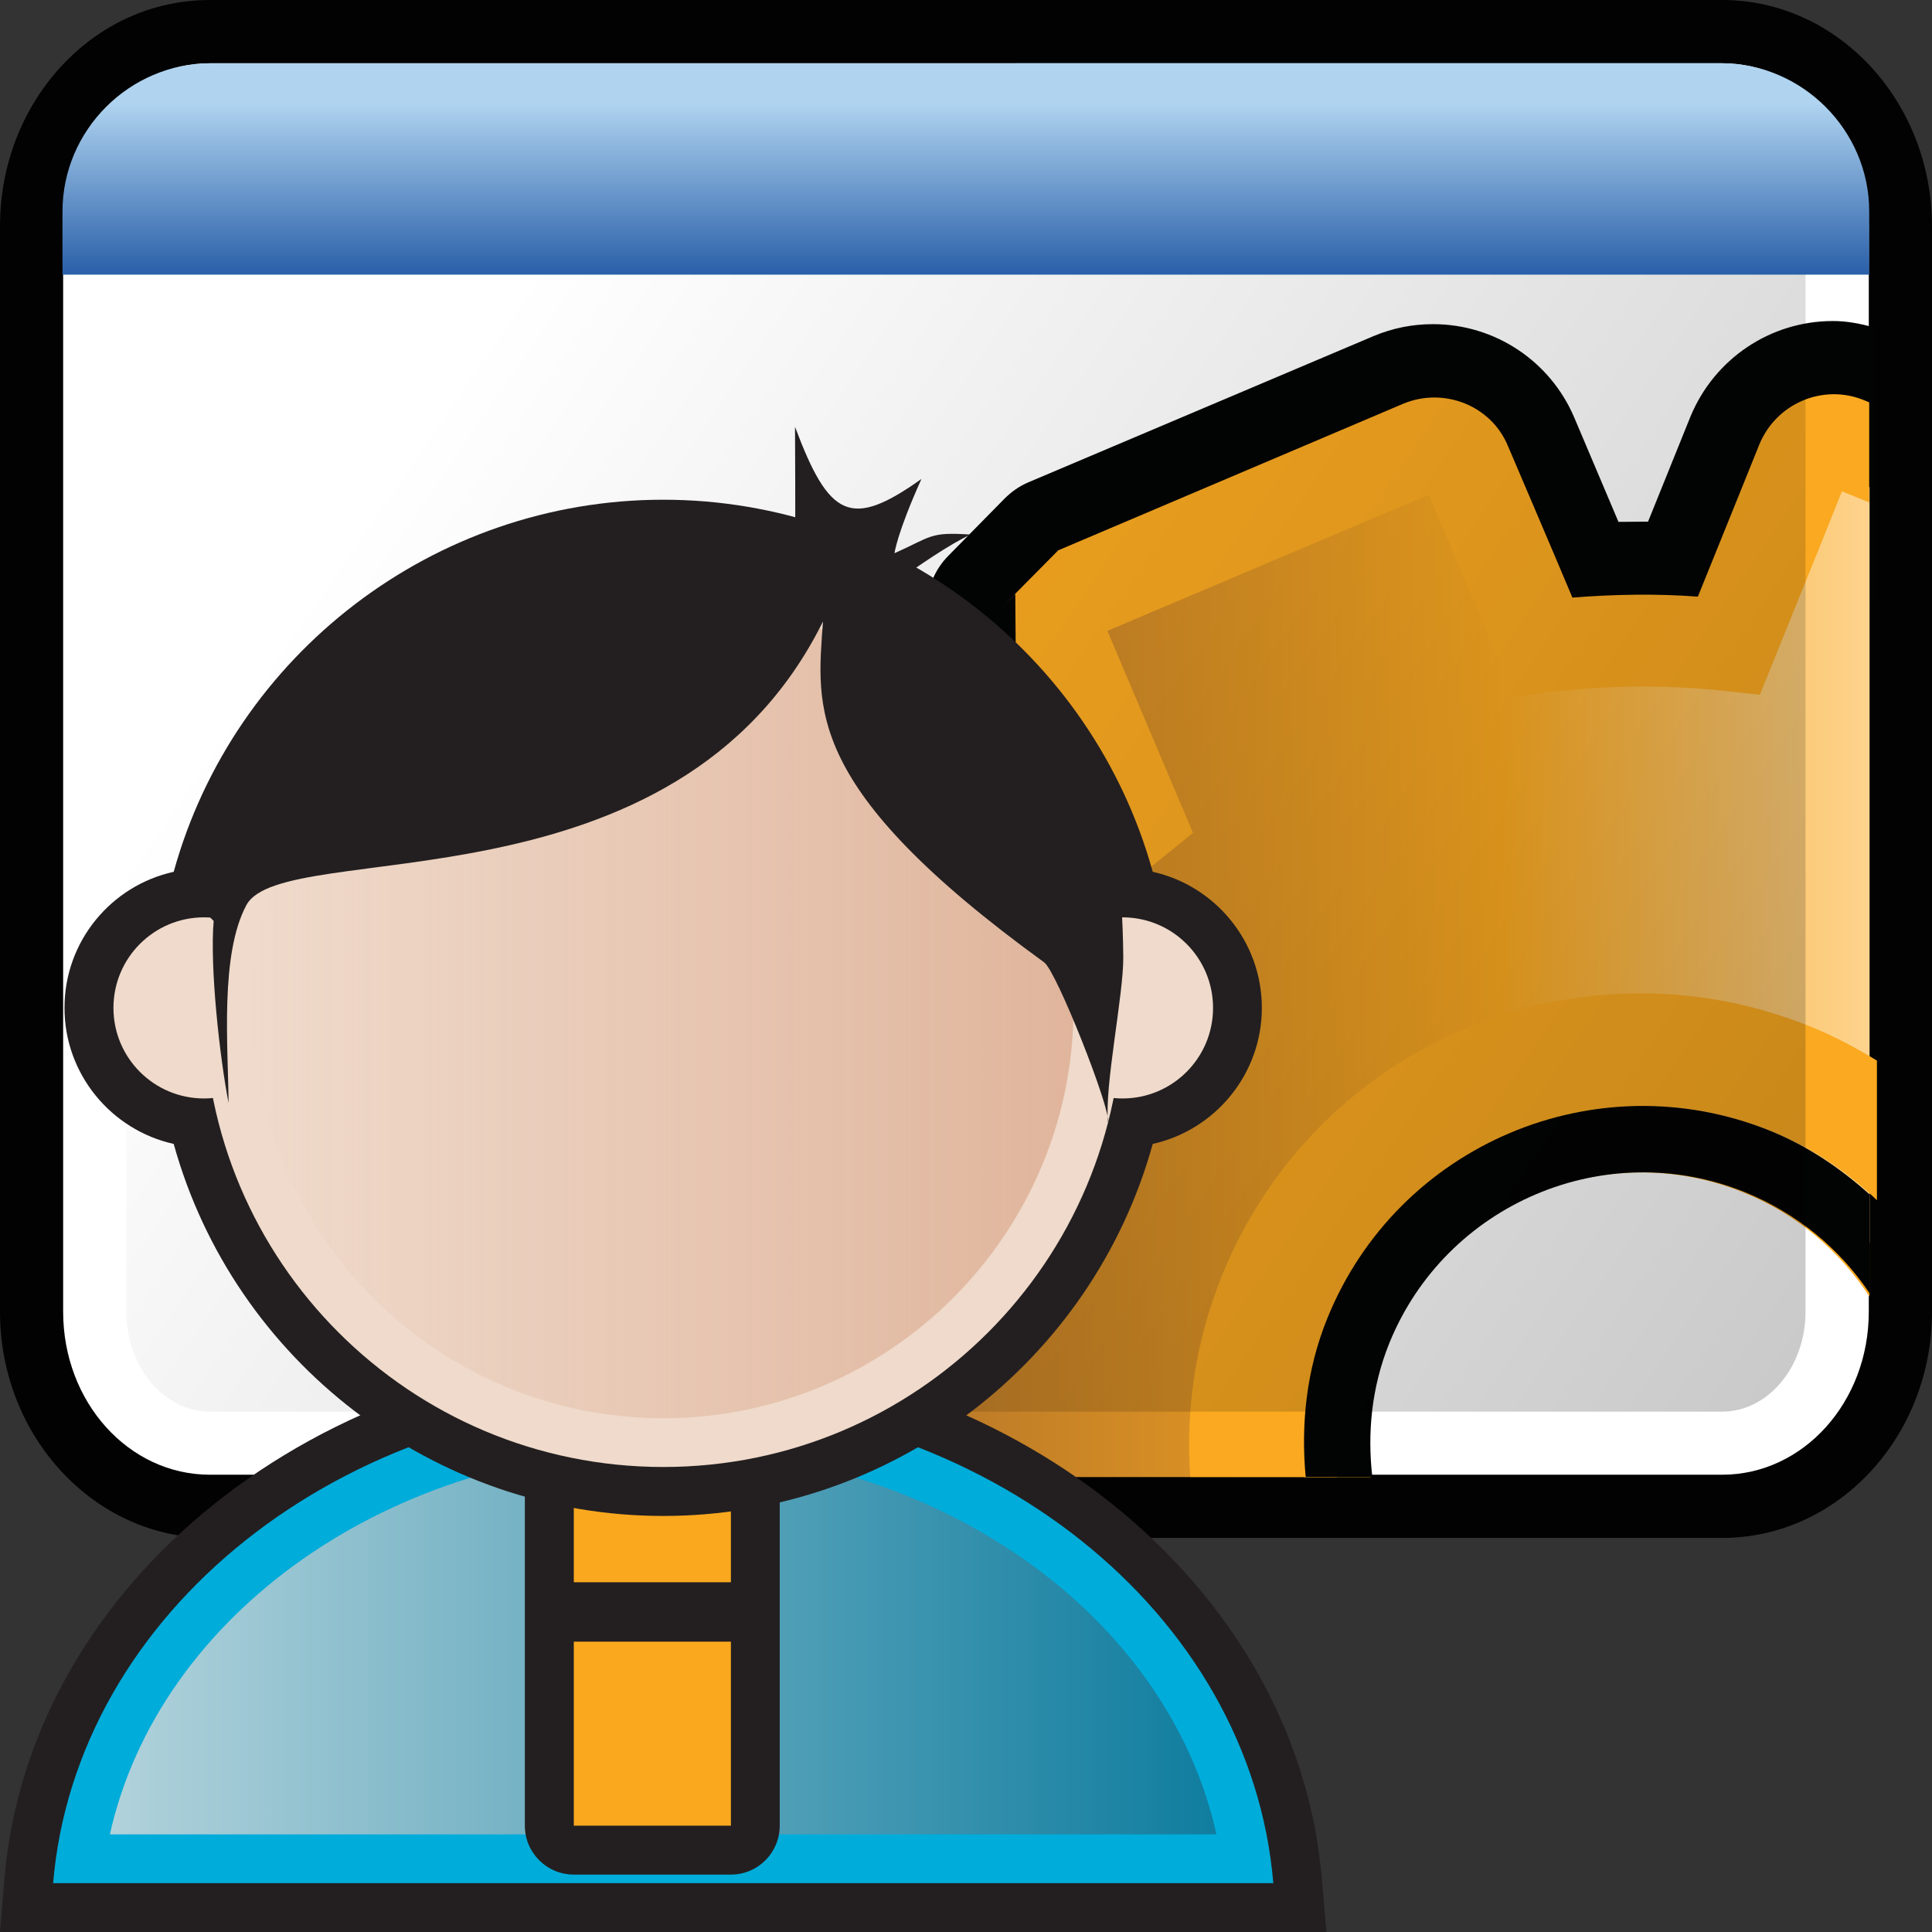 <?xml version="1.0" encoding="utf-8"?>
<!-- Generator: Adobe Illustrator 14.0.0, SVG Export Plug-In . SVG Version: 6.00 Build 43363)  -->
<!DOCTYPE svg PUBLIC "-//W3C//DTD SVG 1.1//EN" "http://www.w3.org/Graphics/SVG/1.1/DTD/svg11.dtd">
<svg version="1.1" id="Layer_1" xmlns="http://www.w3.org/2000/svg" xmlns:xlink="http://www.w3.org/1999/xlink" x="0px" y="0px"
	 width="32px" height="32px" viewBox="0 0 32 32" enable-background="new 0 0 32 32" xml:space="preserve">
<rect x="0" y="0" width="32" height="32" fill="#333333" stroke="none"/>
<g>
	<g>
		<path id="path4993_4_" fill="#020202" d="M3.477,25.473C1.561,25.473,0,23.793,0,21.726V3.75c0-0.983,0.348-1.909,0.979-2.613
			C1.639,0.404,2.525,0,3.479,0h25.047C30.443,0.001,32,1.681,32,3.75v17.977c0,2.066-1.557,3.746-3.475,3.746H3.477L3.477,25.473z"
			/>
		<path id="rect26074_4_" fill="#FFFFFF" d="M3.477,1.048h25.047c1.345,0,2.429,1.204,2.429,2.702v17.977
			c0,1.496-1.084,2.699-2.429,2.699H3.477c-1.347,0-2.431-1.203-2.431-2.699V3.75C1.045,2.255,2.13,1.048,3.477,1.048z"/>
		<g>
			<path fill="#020303" d="M15.819,24.465c-0.006-0.163-0.028-0.329-0.028-0.489c0-0.407,0.024-0.817,0.066-1.219l0.063-0.583
				c0.06-0.539-0.246-1.057-0.752-1.258c0,0-1.256-0.508-2.24-0.905c0.294-0.728,1.258-3.099,1.258-3.099
				c0.992,0.398,2.24,0.902,2.24,0.902c0.145,0.061,0.301,0.089,0.458,0.089c0.369,0,0.727-0.168,0.961-0.472l0.35-0.455
				c0.543-0.689,1.162-1.323,1.846-1.868l0.453-0.362c0.424-0.336,0.57-0.92,0.357-1.422l-0.943-2.229
				c0.908-0.382,2.174-0.917,3.082-1.304l0.943,2.229c0.193,0.453,0.633,0.743,1.119,0.743c0.051,0,0.104-0.004,0.158-0.013
				l0.563-0.074c0.461-0.057,0.938-0.085,1.396-0.085c0.418,0,0.822,0.022,1.236,0.067l0.58,0.063
				c0.047,0.003,0.088,0.003,0.131,0.003c0.49,0,0.936-0.299,1.123-0.762c0,0,0.416-1.025,0.791-1.951v-4.59
				c-0.219-0.061-0.439-0.104-0.67-0.104c-1.033,0-1.963,0.621-2.361,1.584L27.297,8.64c-0.031,0-0.359,0.002-0.49,0.004
				l-0.729-1.72c-0.396-0.941-1.316-1.555-2.342-1.555c-0.34,0-0.666,0.064-0.986,0.198l-5.725,2.425
				c-0.146,0.064-0.271,0.151-0.389,0.269l-0.93,0.946c-0.422,0.427-0.457,1.082-0.127,1.551v0.087c0,0.14,0.03,0.276,0.076,0.407
				c0,0.004,0.771,1.826,0.771,1.826c-0.109,0.105-0.217,0.213-0.321,0.323l-1.767-0.717c-0.146-0.062-0.303-0.089-0.459-0.089
				c-0.008,0-1.025,0.009-1.025,0.009c-0.326,0.004-0.63,0.134-0.857,0.367l-0.707,0.726c-0.11,0.117-0.197,0.246-0.258,0.396
				l-2.33,5.765c-0.061,0.148-0.092,0.307-0.088,0.469l0.004,1.012c0.004,0.32,0.133,0.625,0.362,0.852l0.713,0.707
				c0.12,0.117,0.261,0.209,0.413,0.268c0.089,0.033,0.928,0.373,1.702,0.687c0,0.045,0.001,0.382,0.009,0.506l-0.262,0.111h4.263
				V24.465z"/>
			
				<linearGradient id="SVGID_1_" gradientUnits="userSpaceOnUse" x1="291.34" y1="1108.826" x2="314.76" y2="1108.826" gradientTransform="matrix(1 0 0 1 -279.08 -1092.68)">
				<stop  offset="0" style="stop-color:#A5692A"/>
				<stop  offset="0.539" style="stop-color:#FAA920"/>
				<stop  offset="1" style="stop-color:#FFF3E2"/>
			</linearGradient>
			<path fill="url(#SVGID_1_)" d="M22.111,24.215c-0.037-0.721,0.074-1.458,0.361-2.176c1.047-2.597,4.012-3.854,6.611-2.799
				c0.713,0.283,1.318,0.725,1.809,1.252c0.025,0.027,0.049,0.063,0.074,0.094V8.07l-0.605-0.244l-1.379,3.402
				c-1.285-0.184-2.563-0.165-3.803,0.028l-1.436-3.375l-0.162,0.069l-5.398,2.286l-0.162,0.067l1.438,3.378
				c-1.01,0.757-1.908,1.665-2.666,2.71l-3.403-1.377l-1.919,4.747l-0.413,1.015l3.398,1.377c-0.11,0.771-0.133,1.545-0.099,2.312
				h7.785C22.133,24.382,22.115,24.299,22.111,24.215z"/>
			<path fill="#FAA920" d="M21.988,21.838c1.166-2.887,4.451-4.274,7.332-3.111C30,19,30.588,19.402,31.088,19.879v-2.312
				c-0.348-0.213-0.709-0.405-1.098-0.563c-0.895-0.362-1.842-0.551-2.807-0.551c-3.07,0-5.799,1.838-6.947,4.684
				c-0.441,1.091-0.6,2.226-0.521,3.326h1.914C21.545,23.596,21.639,22.701,21.988,21.838z"/>
			<path fill="#FAA920" d="M14.607,23.975c0-0.45,0.025-0.902,0.074-1.352l0.063-0.58c0,0-3.011-1.221-3.367-1.364
				c0.152-0.367,2.019-4.985,2.168-5.351c0.525,0.211,3.366,1.359,3.366,1.359l0.357-0.458c0.602-0.771,1.283-1.467,2.041-2.069
				l0.451-0.365c0,0-1.271-2.997-1.418-3.346c0.344-0.146,4.953-2.099,5.32-2.252c0.223,0.516,1.42,3.344,1.42,3.344l0.58-0.075
				c0.969-0.119,1.945-0.125,2.906-0.021l0.58,0.063c0,0,1.223-3.014,1.359-3.37c0.057,0.022,0.223,0.09,0.453,0.183V6.664
				l-0.094-0.039c-0.674-0.271-1.441,0.055-1.723,0.73c0,0-0.67,1.663-1.021,2.527c-0.688-0.051-1.387-0.039-2.078,0.016
				c-0.291-0.695-1.066-2.507-1.066-2.507c-0.273-0.669-1.053-0.983-1.729-0.707l-5.721,2.431L16.82,9.83l-0.219,0.229l0.215-0.222
				l0.008,1.003c0.004,0.005,0.723,1.704,1.08,2.548c-0.51,0.452-0.992,0.939-1.438,1.465c-0.676-0.271-2.557-1.039-2.557-1.039
				l-1.012,0.012l-0.708,0.723l-2.331,5.764l0.01,1.012l0.717,0.707c0,0,1.664,0.674,2.522,1.024
				c-0.021,0.306-0.049,0.614-0.049,0.921c0,0.164,0.021,0.325,0.032,0.488h1.541C14.63,24.299,14.607,24.137,14.607,23.975z"/>
			<path fill="#FAA920" d="M22.98,22.248c0.939-2.314,3.586-3.436,5.898-2.496c0.889,0.358,1.598,0.974,2.086,1.724v-1.665
				c-0.482-0.439-1.035-0.816-1.674-1.076c-2.879-1.166-6.164,0.227-7.328,3.104c-0.354,0.863-0.443,1.759-0.363,2.627h1.104
				C22.617,23.734,22.688,22.977,22.98,22.248z"/>
			<path fill="#020303" d="M23.01,22.25c0.938-2.316,3.586-3.438,5.896-2.502c0.869,0.353,1.568,0.942,2.059,1.67v-1.635
				c-0.479-0.431-1.02-0.8-1.646-1.054c-2.883-1.164-6.168,0.228-7.334,3.106c-0.35,0.861-0.439,1.759-0.359,2.627h1.104
				C22.646,23.736,22.717,22.978,23.01,22.25z"/>
		</g>
		
			<linearGradient id="SVGID_2_" gradientUnits="userSpaceOnUse" x1="590.745" y1="-920.962" x2="567.82" y2="-905.212" gradientTransform="matrix(1 0 0 -1 -560.62 -898.519)">
			<stop  offset="0" style="stop-color:#000000;stop-opacity:0.21"/>
			<stop  offset="1" style="stop-color:#000000;stop-opacity:0"/>
		</linearGradient>
		<path fill="url(#SVGID_2_)" d="M3.477,23.381c-0.764,0-1.384-0.742-1.384-1.654V3.75c0-0.914,0.62-1.656,1.384-1.656h25.047
			c0.763,0,1.381,0.742,1.381,1.656v17.977c0,0.912-0.62,1.654-1.381,1.654H3.477z"/>
		
			<linearGradient id="path26098_1_" gradientUnits="userSpaceOnUse" x1="1882.912" y1="-3640.732" x2="1882.912" y2="-3637.883" gradientTransform="matrix(1 0 0 -1 -1866.914 -3636.184)">
			<stop  offset="0" style="stop-color:#2A60A9"/>
			<stop  offset="1" style="stop-color:#B0D4F0"/>
		</linearGradient>
		<path id="path26098_3_" fill="url(#path26098_1_)" d="M3.49,1.048c-1.348,0-2.455,1.108-2.455,2.455v1.046H30.96V3.502
			c0-1.346-1.11-2.455-2.455-2.455L3.49,1.048L3.49,1.048z"/>
	</g>
</g>
<g id="g2880_3_">
	<path id="path5812_12_" fill="#231F20" d="M0,32l0.073-0.875c0.409-4.902,5.204-8.742,10.913-8.742c5.707,0,10.5,3.84,10.908,8.742
		L21.969,32H0z"/>
	<path id="path5814_12_" fill="#00ACDA" d="M21.09,31.191c-0.373-4.469-4.748-8-10.104-8c-5.358,0-9.731,3.531-10.106,8H21.09z"/>
	
		<linearGradient id="path5823_1_" gradientUnits="userSpaceOnUse" x1="562.44" y1="-924.711" x2="580.769" y2="-924.711" gradientTransform="matrix(1 0 0 -1 -560.62 -897.519)">
		<stop  offset="0" style="stop-color:#B1D2DB"/>
		<stop  offset="1" style="stop-color:#107D9F"/>
	</linearGradient>
	<path id="path5823_12_" fill="url(#path5823_1_)" d="M1.82,30.383C2.629,26.74,6.469,24,10.986,24s8.355,2.74,9.162,6.383H1.82z"/>
	<path id="path5827_10_" fill="#231F20" d="M9.504,31.049c-0.447,0-0.811-0.361-0.811-0.813v-5.938c0-0.445,0.361-0.809,0.811-0.809
		h2.602c0.447,0,0.809,0.359,0.809,0.809v5.938c0,0.449-0.359,0.813-0.809,0.813H9.504z"/>
	<rect id="rect5829_10_" x="9.504" y="24.301" fill="#FAA81E" width="2.602" height="5.938"/>
	<rect id="rect5831_10_" x="9.027" y="26.207" fill="#231F20" width="3.712" height="0.984"/>
	<path id="path5835_15_" fill="#231F20" d="M10.986,25.109c-3.794,0-7.109-2.557-8.109-6.162c-1.033-0.229-1.809-1.154-1.809-2.254
		c0-1.102,0.773-2.025,1.809-2.253c0.998-3.606,4.313-6.163,8.109-6.163c3.793,0,7.107,2.557,8.107,6.163
		c1.031,0.229,1.807,1.151,1.807,2.253c0,1.1-0.773,2.023-1.807,2.254C18.094,22.555,14.779,25.109,10.986,25.109L10.986,25.109z"/>
	<path id="path5837_15_" fill="#EFDACB" d="M18.592,16.693c0,4.201-3.406,7.605-7.605,7.605c-4.201,0-7.607-3.404-7.607-7.605
		c0-4.202,3.406-7.606,7.607-7.606C15.186,9.085,18.592,12.491,18.592,16.693z"/>
	<circle id="circle5839_15_" fill="#EFDACB" cx="3.379" cy="16.694" r="1.5"/>
	<circle id="circle5841_15_" fill="#EFDACB" cx="18.592" cy="16.694" r="1.5"/>
	
		<linearGradient id="path5850_1_" gradientUnits="userSpaceOnUse" x1="564.808" y1="-914.213" x2="578.401" y2="-914.213" gradientTransform="matrix(1 0 0 -1 -560.62 -897.519)">
		<stop  offset="0" style="stop-color:#E0B59C;stop-opacity:0"/>
		<stop  offset="1" style="stop-color:#E0B59C"/>
	</linearGradient>
	<path id="path5850_15_" fill="url(#path5850_1_)" d="M10.986,23.49c-3.75,0-6.799-3.051-6.799-6.797
		c0-3.749,3.05-6.797,6.799-6.797c3.746,0,6.795,3.05,6.795,6.797C17.781,20.439,14.732,23.49,10.986,23.49L10.986,23.49z"/>
	<path id="path5852_15_" fill="#231F20" d="M3.539,15.253c-0.066,0.766,0.102,2.272,0.247,3.016
		c-0.008-0.934-0.145-2.456,0.294-3.276c0.61-1.145,7.115,0.219,9.551-4.699c-0.1,1.434-0.33,2.749,3.664,5.646
		c0.207,0.148,1.119,2.465,1.058,2.655c-0.063-0.602,0.256-2.108,0.252-2.739c-0.013-1.311-0.142-2.161-0.541-2.754
		c-0.455-0.672-1.617-1.953-2.201-2.524c-1.994-1.954-5.104-2.378-7.724-1.426c-1.357,0.491-2.244,1.582-3.174,2.485
		C4.592,12,2.547,14.836,3.356,15.071"/>
	<path id="path5854_15_" fill="#231F20" d="M13.172,8.886c0-0.605,0-1.211-0.004-1.816c0.566,1.509,0.924,1.695,2.094,0.863
		c-0.409,0.908-0.446,1.23-0.446,1.23c0.625-0.279,0.576-0.354,1.262-0.309C15.75,8.999,15.17,9.4,14.879,9.61
		c0,0.108-0.281-0.117-0.299-0.007c-0.834-0.532-0.209-0.383-1.226-0.625"/>
</g>
</svg>
